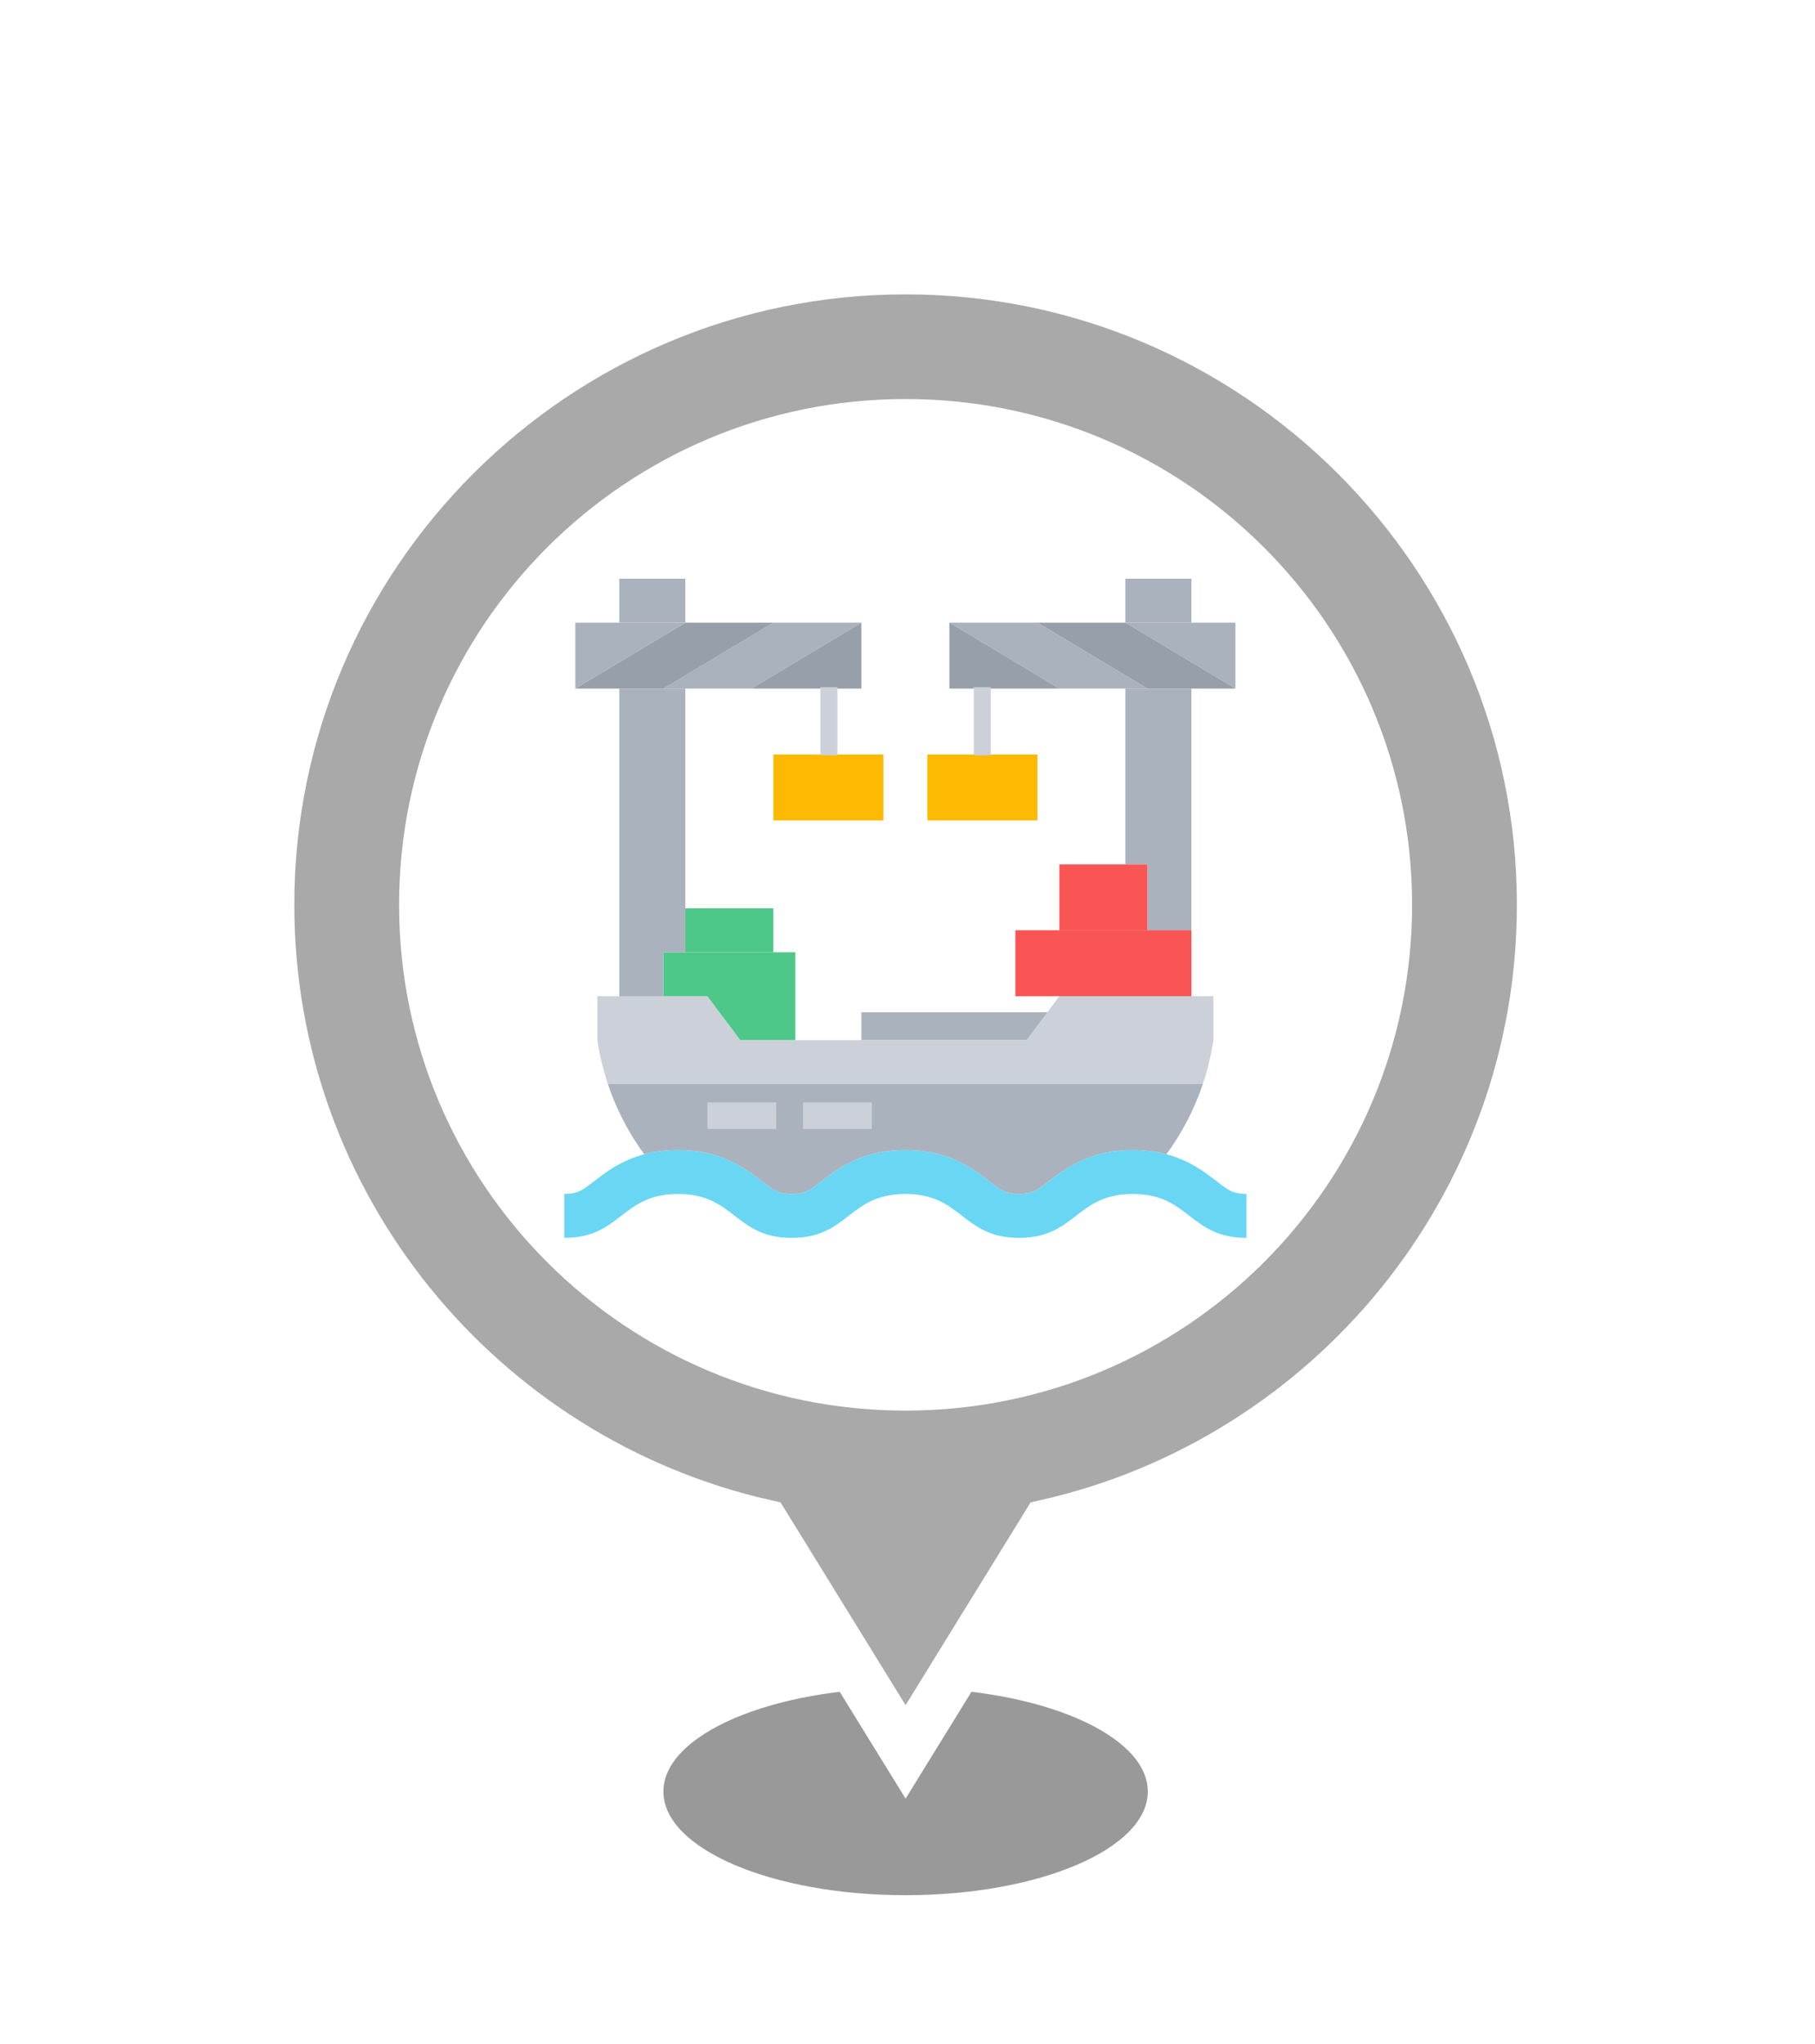 <svg width="111" height="125" viewBox="0 0 111 125" fill="none" xmlns="http://www.w3.org/2000/svg">
<g filter="url(#filter0_f_1_295)">
<ellipse cx="55.384" cy="109.549" rx="14.812" ry="6.338" fill="black" fill-opacity="0.4"/>
</g>
<g filter="url(#filter1_d_1_295)">
<path d="M55.383 88.849C73.801 88.849 88.733 73.94 88.733 55.549C88.733 37.159 73.801 22.25 55.383 22.25C36.964 22.25 22.033 37.159 22.033 55.549C22.033 73.94 36.964 88.849 55.383 88.849Z" fill="white"/>
<path d="M54.106 105.055L55.383 107.125L56.66 105.055L63.974 93.193C81.292 89.276 94.268 73.794 94.268 55.327C94.268 33.915 76.823 16.5 55.383 16.5C33.942 16.5 16.5 33.915 16.5 55.327C16.5 73.794 29.474 89.276 46.791 93.193L54.106 105.055ZM55.383 84.756C39.103 84.756 25.907 71.579 25.907 55.327C25.907 39.075 39.103 25.9 55.383 25.9C71.663 25.9 84.859 39.077 84.859 55.329C84.859 71.581 71.665 84.756 55.383 84.756Z" fill="#A9A9A9" stroke="white" stroke-width="3"/>
</g>
<path d="M64.788 61.897L62.77 63.602H52.678V61.897H62.097H64.788Z" fill="#AAB2BD"/>
<path d="M76.227 73.007V75.693C72.75 75.693 72.75 73.007 69.276 73.007C65.801 73.007 65.799 75.693 62.322 75.693C58.846 75.693 58.846 73.007 55.371 73.007C51.896 73.007 51.894 75.693 48.418 75.693C44.941 75.693 44.941 73.007 41.464 73.007C37.987 73.007 37.987 75.693 34.511 75.693V73.007C35.33 73.007 35.605 72.794 36.341 72.226C37.033 71.691 37.975 70.963 39.405 70.58C40.001 70.42 40.683 70.32 41.466 70.32C44.124 70.32 45.608 71.466 46.59 72.226C47.325 72.794 47.601 73.007 48.42 73.007C49.239 73.007 49.514 72.794 50.248 72.226C51.229 71.466 52.714 70.32 55.373 70.32C58.033 70.32 59.515 71.466 60.496 72.226C61.232 72.794 61.507 73.007 62.325 73.007C63.142 73.007 63.419 72.794 64.152 72.226C65.134 71.466 66.618 70.32 69.278 70.32C70.062 70.32 70.741 70.42 71.337 70.58C72.765 70.963 73.707 71.691 74.401 72.226C75.137 72.794 75.412 73.007 76.229 73.007H76.227Z" fill="#69D6F4"/>
<path d="M75.554 38.073V42.105L68.826 38.073H72.863H75.554Z" fill="#AAB2BD"/>
<path d="M75.554 42.105H72.863H70.172L63.444 38.073H68.826L75.554 42.105Z" fill="#969FAA"/>
<path d="M74.209 60.915V63.602C74.07 64.528 73.853 65.427 73.561 66.288H37.179C36.889 65.427 36.67 64.528 36.531 63.602V60.915H43.259L45.276 63.602H62.77L64.788 60.915H74.209Z" fill="#CCD1D9"/>
<path d="M37.179 66.29H73.561C73.038 67.847 72.281 69.292 71.335 70.58C70.739 70.42 70.057 70.32 69.276 70.32C66.618 70.32 65.134 71.466 64.15 72.226C63.415 72.794 63.139 73.007 62.322 73.007C61.505 73.007 61.228 72.794 60.494 72.226C59.513 71.466 58.029 70.32 55.371 70.32C52.714 70.32 51.229 71.466 50.246 72.226C49.51 72.794 49.235 73.007 48.418 73.007C47.601 73.007 47.323 72.794 46.588 72.226C45.606 71.466 44.122 70.32 41.464 70.32C40.681 70.32 40.001 70.42 39.403 70.58C38.667 69.579 38.048 68.484 37.56 67.314C37.421 66.979 37.294 66.636 37.177 66.288L37.179 66.29Z" fill="#AAB2BD"/>
<path d="M72.863 42.105V56.883H70.172V52.854H68.826V42.105H70.172H72.863Z" fill="#AAB2BD"/>
<path d="M72.863 35.386H68.826V38.073H72.863V35.386Z" fill="#AAB2BD"/>
<path d="M70.172 52.854V56.883H67.481H64.788V52.854H68.826H70.172Z" fill="#F95555"/>
<path d="M70.172 42.105H68.826H64.788L58.062 38.073H63.444L70.172 42.105Z" fill="#AAB2BD"/>
<path d="M72.863 56.883V60.915H67.481H62.097V56.883H67.481H72.863Z" fill="#F95555"/>
<path d="M64.788 42.105H59.406H58.062V38.073L64.788 42.105Z" fill="#969FAA"/>
<path d="M63.444 46.136V50.165H56.715V46.136H59.406H63.444Z" fill="#FEB902"/>
<path d="M54.025 46.136V50.165H47.296V46.136H51.334H54.025Z" fill="#FEB902"/>
<path d="M52.678 38.073V42.105H51.334H45.95L52.678 38.073Z" fill="#969FAA"/>
<path d="M52.678 38.073L45.95 42.105H41.912H40.568L47.296 38.073H52.678Z" fill="#AAB2BD"/>
<path d="M48.641 58.228V63.602H45.276L43.259 60.915H40.568V58.228H41.912H47.296H48.641Z" fill="#4DC889"/>
<path d="M47.294 55.541H41.912V58.228H47.294V55.541Z" fill="#4DC889"/>
<path d="M47.296 38.073L40.568 42.105H37.877H35.184L41.912 38.073H47.296Z" fill="#969FAA"/>
<path d="M41.912 55.541V58.228H40.568V60.915H37.877V42.105H40.568H41.912V55.541Z" fill="#AAB2BD"/>
<path d="M41.914 35.386H37.877V38.073H41.914V35.386Z" fill="#AAB2BD"/>
<path d="M41.912 38.073L35.184 42.105V38.073H37.877H41.912Z" fill="#AAB2BD"/>
<path d="M51.215 42.021H50.173V46.184H51.215V42.021Z" fill="#CCD1D9"/>
<path d="M60.594 42.021H59.552V46.184H60.594V42.021Z" fill="#CCD1D9"/>
<path d="M47.475 67.41H43.267V69.034H47.475V67.41Z" fill="#CCD1D9"/>
<path d="M53.32 67.41H49.112V69.034H53.32V67.41Z" fill="#CCD1D9"/>
<defs>
<filter id="filter0_f_1_295" x="32.571" y="95.211" width="45.625" height="28.676" filterUnits="userSpaceOnUse" color-interpolation-filters="sRGB">
<feFlood flood-opacity="0" result="BackgroundImageFix"/>
<feBlend mode="normal" in="SourceGraphic" in2="BackgroundImageFix" result="shape"/>
<feGaussianBlur stdDeviation="4" result="effect1_foregroundBlur_1_295"/>
</filter>
<filter id="filter1_d_1_295" x="0" y="0" width="110.768" height="124.983" filterUnits="userSpaceOnUse" color-interpolation-filters="sRGB">
<feFlood flood-opacity="0" result="BackgroundImageFix"/>
<feColorMatrix in="SourceAlpha" type="matrix" values="0 0 0 0 0 0 0 0 0 0 0 0 0 0 0 0 0 0 127 0" result="hardAlpha"/>
<feOffset/>
<feGaussianBlur stdDeviation="7.5"/>
<feComposite in2="hardAlpha" operator="out"/>
<feColorMatrix type="matrix" values="0 0 0 0 0 0 0 0 0 0 0 0 0 0 0 0 0 0 0.4 0"/>
<feBlend mode="normal" in2="BackgroundImageFix" result="effect1_dropShadow_1_295"/>
<feBlend mode="normal" in="SourceGraphic" in2="effect1_dropShadow_1_295" result="shape"/>
</filter>
</defs>
</svg>
